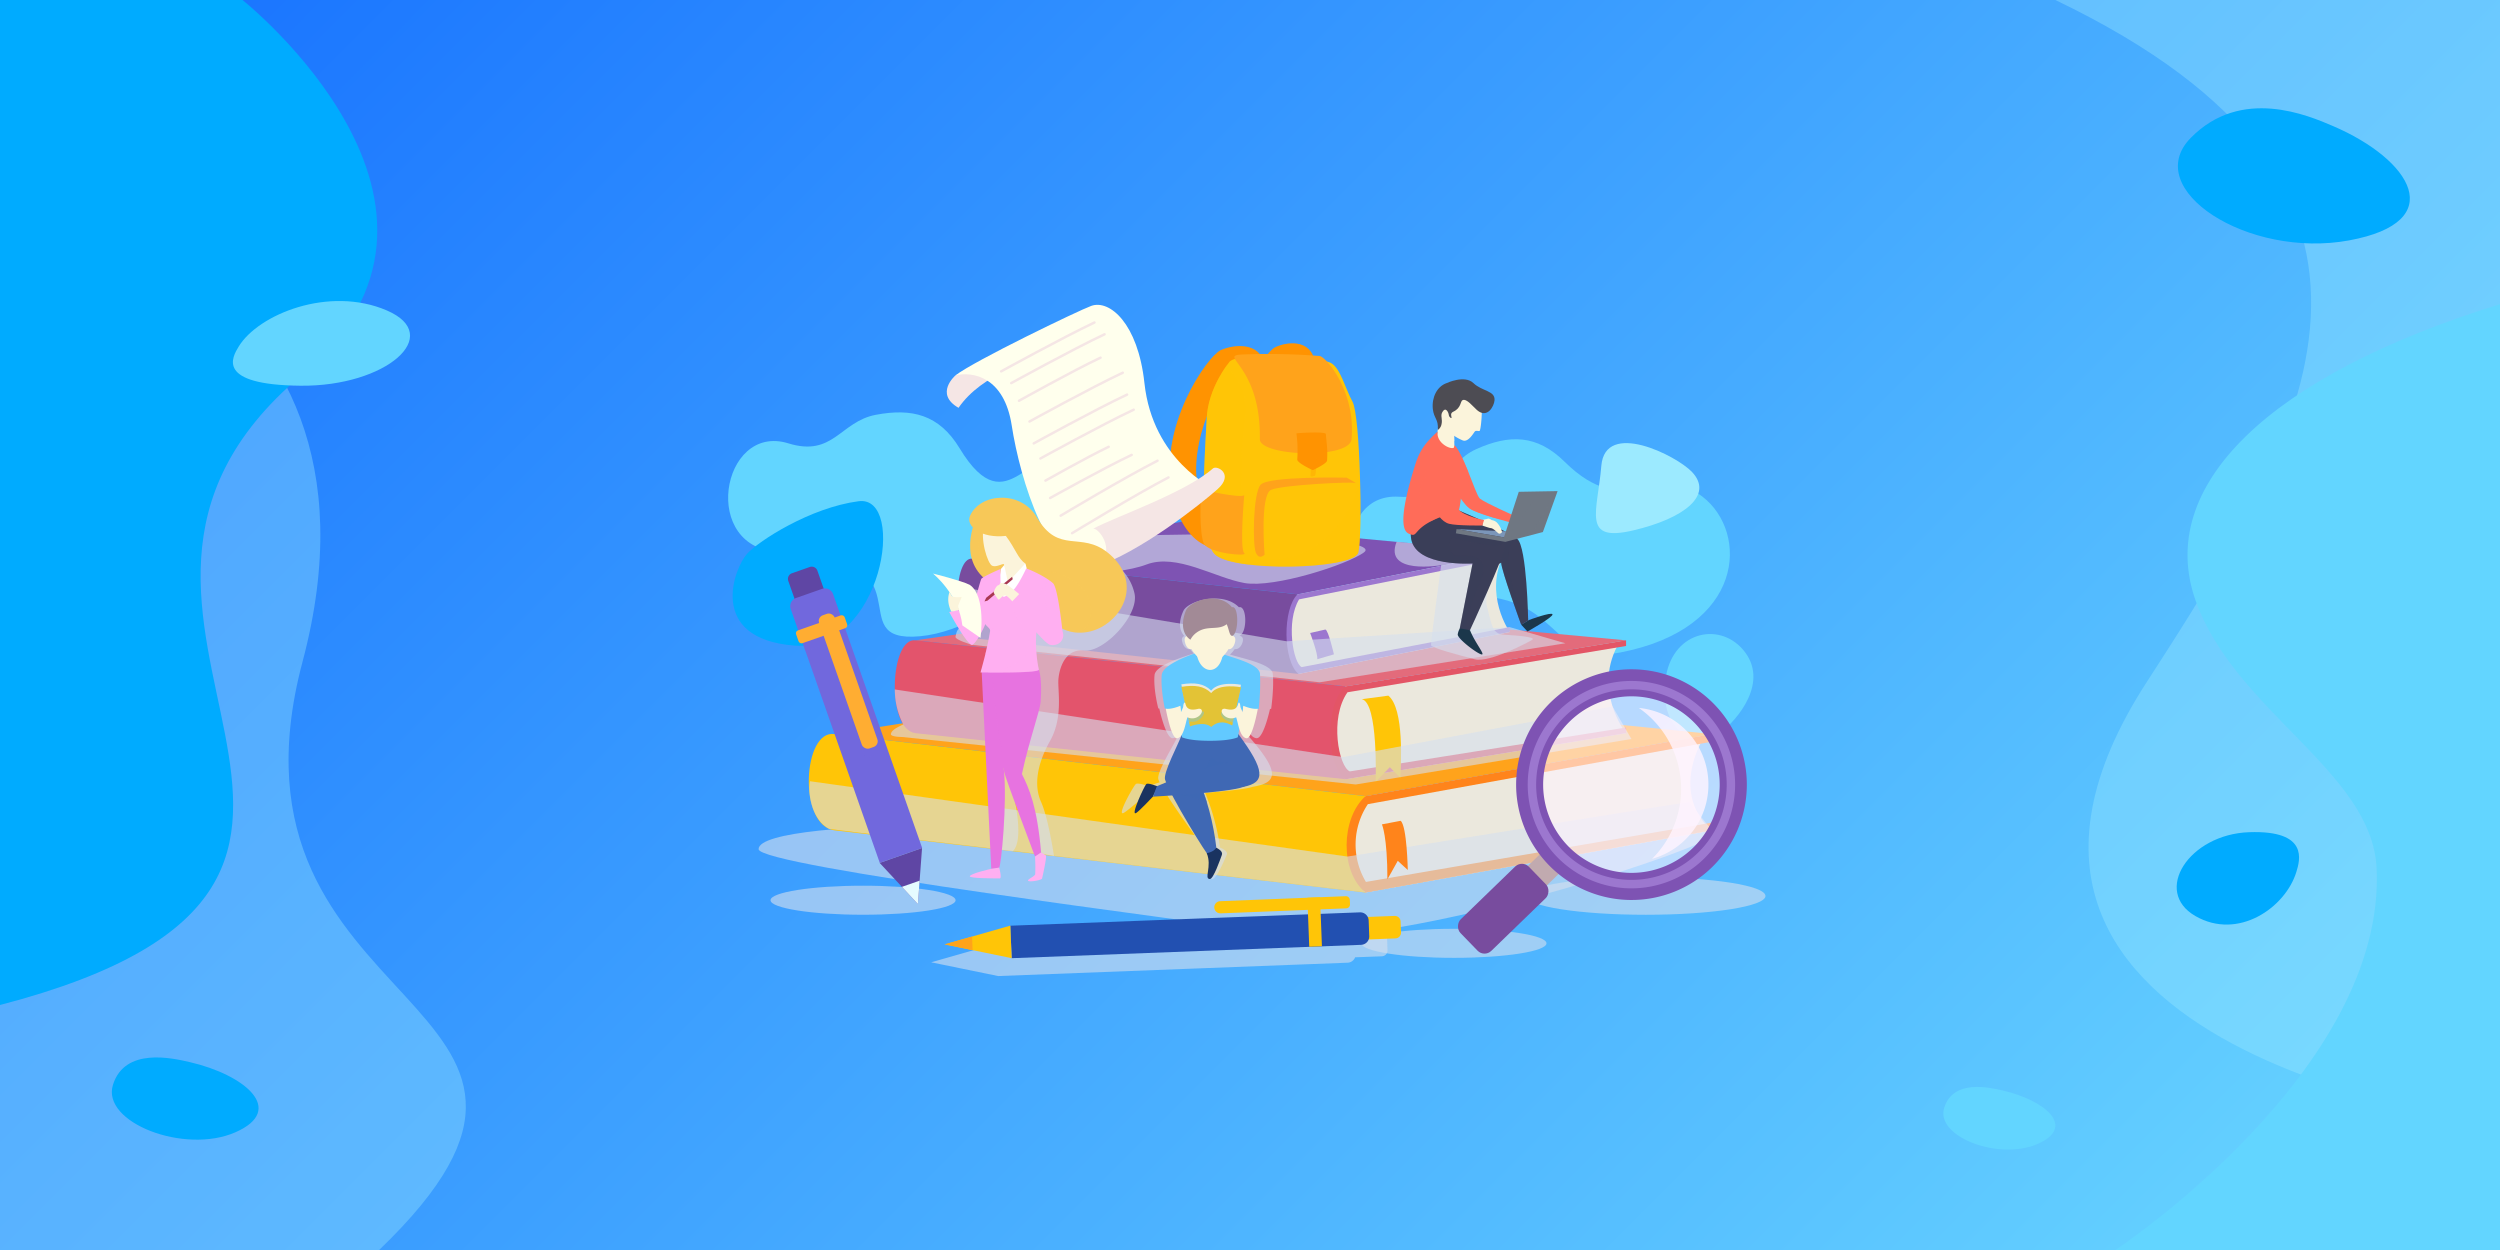<svg xmlns="http://www.w3.org/2000/svg" xmlns:xlink="http://www.w3.org/1999/xlink" viewBox="0 0 1000 500"><rect x="0" y="0" width="1000" height="500" fill="#808080" stroke="none"/><defs><style>.cls-1{isolation:isolate;}.cls-2{fill:url(#linear-gradient);}.cls-3,.cls-7{fill:#9ceaff;}.cls-3{opacity:0.37;}.cls-4{fill:#62d5ff;}.cls-5{fill:#00abff;}.cls-6{fill:#d6e0ef;}.cls-51,.cls-57,.cls-6{opacity:0.6;}.cls-12,.cls-20,.cls-22,.cls-26,.cls-31,.cls-34,.cls-35,.cls-40,.cls-42,.cls-45,.cls-49,.cls-51,.cls-6{mix-blend-mode:multiply;}.cls-12,.cls-8{fill:#ebe8dd;}.cls-9{fill:#ffa31b;}.cls-10{fill:#ff841b;}.cls-11,.cls-35{fill:#ffc507;}.cls-13{fill:#e36b7b;}.cls-14{fill:#e35566;}.cls-15{fill:#e3546c;}.cls-16{fill:#7e53b3;}.cls-17{fill:#9c77cf;}.cls-18{fill:#784c9e;}.cls-19,.cls-20{fill:#3f68b4;}.cls-20{opacity:0.5;}.cls-21,.cls-22{fill:#fbf4db;}.cls-23,.cls-26{fill:#62c9ff;}.cls-24{fill:#a28a96;}.cls-25{fill:#e3c336;}.cls-26,.cls-35{opacity:0.4;}.cls-27{fill:#1a3360;}.cls-28{fill:#5f46a4;}.cls-29,.cls-31{fill:#7168dd;}.cls-30{fill:#e5fbff;}.cls-31,.cls-34,.cls-40,.cls-42,.cls-45,.cls-49,.cls-55{opacity:0.3;}.cls-32{fill:#ffad32;}.cls-33,.cls-34{fill:#ff9301;}.cls-36{fill:#f5e6e5;}.cls-37{fill:#ffffed;}.cls-38{fill:none;stroke:#f5e6e5;stroke-linecap:round;stroke-linejoin:round;}.cls-39,.cls-40{fill:#f7c858;}.cls-41,.cls-42{fill:#e773e0;}.cls-43{fill:#fff;}.cls-44,.cls-45{fill:#ffaff1;}.cls-46{fill:#a83851;}.cls-47{fill:#1b374b;}.cls-48,.cls-49{fill:#3b3e58;}.cls-50,.cls-51{fill:#ff6c59;}.cls-52{fill:#4d4c53;}.cls-53{fill:#7b96b9;}.cls-54,.cls-55{fill:#6f7782;}.cls-55{mix-blend-mode:screen;}.cls-56{fill:#c1aaaf;}.cls-57,.cls-58{fill:#fff3ff;}.cls-58{opacity:0.8;}.cls-59{fill:#2250b1;}</style><linearGradient id="linear-gradient" x1="128.77" y1="621.23" x2="884.81" y2="-134.81" gradientTransform="translate(0 0)" gradientUnits="userSpaceOnUse"><stop offset="0" stop-color="#1670ff"/><stop offset="1" stop-color="#6cdaff"/></linearGradient></defs><title>blog1_1</title><g class="cls-1"><g id="BACKGROUND"><rect class="cls-2" x="250" y="-250" width="500" height="1000" transform="translate(750 -250) rotate(90)"/><path class="cls-3" d="M822.14,0H1000V449.58S761.43,422.81,858.76,272.72C924.05,172.05,980.43,76,822.14,0Z"/><path class="cls-4" d="M1000,121.67V500H846.16s108.68-71.81,104.46-153c-2-38.4-56.64-62.52-72.35-106.7C862,194.61,907.25,150.29,1000,121.67Z"/><path class="cls-3" d="M151.65,500H0V76s163.83,27.73,121,188.75C82.72,408.75,257.82,398,151.65,500Z"/><path class="cls-5" d="M0,402V0H97S200.73,82.48,120.4,150.26C5.58,247.14,194.23,351.4,0,402Z"/><path class="cls-5" d="M918.54,348.78c1.4-4.57,5.16-16.76-18.91-15.9S861,356.52,878.14,366.41,914.21,363,918.54,348.78Z"/><path class="cls-5" d="M933.29,50.46c-10.06-4.32-36.84-15.87-57,4.7s22.91,48.45,63.35,41S964.48,63.86,933.29,50.46Z"/><path class="cls-4" d="M801.1,436.2c-5.4-1.25-19.79-4.59-23.42,6.91s21.79,21.31,37.41,14.45S817.85,440.06,801.1,436.2Z"/><path class="cls-5" d="M75.89,424.84c-7.08-1.63-25.95-6-30.7,9.06s28.57,28,49,19S97.86,429.9,75.89,424.84Z"/><path class="cls-4" d="M95.46,138.65c-2.54,4.18-9.35,15.32,24.81,15.64s57.61-20.13,34.49-30.1S103.32,125.7,95.46,138.65Z"/></g><g id="OBJECTS"><path class="cls-6" d="M688.36,331.9c0,6.85-131,48.11-173.47,41.94-38.75-5.63-211.45-27.32-211.45-34.18S341.84,330,381,330,688.36,325,688.36,331.9Z"/><path class="cls-4" d="M625.91,184.76c-11.19-11.07-22.22-11-35.33-5.14s-12.37,20.29-31,19.08c-28-1.81-24.46,49.57,7.31,42.48,59.68-13.31,48.93,26,81.1,19.84,50.12-9.65,51.63-48,33-62.36S650.61,209.15,625.91,184.76Z"/><path class="cls-7" d="M676.85,188.84c-6.24-6.63-34.79-21-36.32-2.49s-8,30.68,12.71,25.82S685.46,198,676.85,188.84Z"/><path class="cls-4" d="M688.23,293c6.62-4.93,19.94-20.44,8.92-33.19-9.9-11.44-28.75-6.86-31,12.29C663.68,293.51,679.1,299.79,688.23,293Z"/><path class="cls-4" d="M383.85,179.32c-8.25-13.61-19.22-16.09-33.5-13.4s-17,17-35,11.42c-27-8.39-35.75,42.92-2.86,43.47,61.79,1,22.53,36.71,55.51,33.69s74-45.79,59.07-64.35S403.86,212.32,383.85,179.32Z"/><path class="cls-5" d="M298.88,221.44c-5.17,5.6-16.27,34,18.87,36.8s45.18-60.33,25.69-57.75S303.53,216.4,298.88,221.44Z"/><path class="cls-8" d="M546.19,357l138.58-24.83s-17.28-12.36-2.94-38l-135.64,24.3C526,342.14,546.19,357,546.19,357Z"/><polygon class="cls-9" points="546.19 318.46 333.74 293.63 470.77 271.97 684.77 293.63 546.19 318.46"/><path class="cls-10" d="M547.15,321.66l137.62-25v-3.05L546.19,318.46,540,321.11l-5.41,15.66,4.54,18.74,4.43-.4,2.61,1.86L684.77,332.1v-3.05l-138.4,23.72A29.07,29.07,0,0,1,547.15,321.66Z"/><path class="cls-11" d="M546.19,357,333.74,332.14c-14.63-2.11-12.6-40.33,0-38.51l212.45,24.83C536.27,327.39,536,348.69,546.19,357Z"/><path class="cls-12" d="M548.33,329.58c33.69-4,111.61-20.48,111.61-20.48S581.15,322.21,548.33,329.58Z"/><path class="cls-12" d="M549.61,345.87c14.5,2.36,119.87-21.3,119.87-21.3S571.27,341.5,549.61,345.87Z"/><path class="cls-12" d="M548.25,337.34c30.52-.73,99.19-16.59,99.19-16.59S569.27,331.6,548.25,337.34Z"/><path class="cls-6" d="M324,312.49c-1.13,6,1.32,15.79,7.64,19.07C343.86,333.33,546.19,357,546.19,357l138.58-24.83-9.08-11.39L539,342.62Z"/><path class="cls-10" d="M552.77,329.75s2.19,4.72,2.19,22l4.15-7.42,4,3.67s-.32-17.65-2.86-19.68Z"/><path class="cls-8" d="M538.19,311.68l112.2-18.41s-14-17.75-2.39-36.75l-109.81,18C521.86,292.09,538.19,311.68,538.19,311.68Z"/><polygon class="cls-13" points="538.18 274.54 366.18 256.13 477.13 240.07 650.39 256.13 538.18 274.54"/><path class="cls-14" d="M539,276.91l111.43-18.52v-2.26l-112.2,18.41-5,2-4.38,11.6,3.67,22.49,3.59-.3,2.12,1.38,112.2-18.44V291L539.92,308.56C535.5,306.66,531.71,287.27,539,276.91Z"/><path class="cls-15" d="M538.19,311.68l-172-18.41c-11.85-1.56-10.2-38.49,0-37.14l172,18.41C530.16,281.16,530,305.54,538.19,311.68Z"/><path class="cls-12" d="M547.34,302.1c43.9-6.43,90.12-16.27,90.12-16.27S579.91,293.55,547.34,302.1Z"/><path class="cls-12" d="M539.69,300.38c43.9-6.44,90.13-16.28,90.13-16.28S572.27,291.82,539.69,300.38Z"/><path class="cls-12" d="M558.33,285.12c35.62-5.22,73.13-13.21,73.13-13.21S584.76,278.17,558.33,285.12Z"/><path class="cls-12" d="M545.6,283.37c43.89-6.44,90.12-16.28,90.12-16.28S578.17,274.81,545.6,283.37Z"/><path class="cls-12" d="M539.69,293.26c43.9-6.44,90.13-16.28,90.13-16.28S572.27,284.7,539.69,293.26Z"/><path class="cls-11" d="M544.72,279.68l10.61-1.43c6.49,5.3,5,27.85,4.83,32.89l-4.24-4.27-5.66,5.89S551.38,281,544.72,279.68Z"/><path class="cls-6" d="M357.92,275.78a30.63,30.63,0,0,0,3.39,14c-2.57,1.23-4.61,2.23-4.95,3.77-.27,1.24,4.41,1.24,4.41,1.24l181.55,19L652.57,295.6l-7.55-13L537.23,302.85Z"/><path class="cls-8" d="M519.39,269.57l84.52-16.77s-10.74-15.1-2.17-31.49L519,237.73C506.87,252.92,519.39,269.57,519.39,269.57Z"/><polygon class="cls-16" points="519.02 237.72 388.99 223.46 472.58 208.71 603.54 220.95 519.02 237.72"/><path class="cls-17" d="M519.63,239.75l83.93-16.86,0-1.94L519,237.73l-3.75,1.73-3.19,10,3,19.25,2.7-.29,1.61,1.16,84.52-16.8,0-1.93-83.22,16C517.32,265.29,514.26,248.7,519.63,239.75Z"/><path class="cls-18" d="M519.39,269.57l-130-14.26c-9-1.23-8.09-32.91-.37-31.85l130,14.27C513,243.48,513.12,264.38,519.39,269.57Z"/><path class="cls-12" d="M526.21,259.87c33.07-5.91,67.87-14.75,67.87-14.75S550.71,252.24,526.21,259.87Z"/><path class="cls-12" d="M521.54,251.1c26.84-4.79,55.07-12,55.07-12S541.42,244.91,521.54,251.1Z"/><path class="cls-12" d="M524.06,246.51c33.07-5.91,67.87-14.76,67.87-14.76S548.56,238.88,524.06,246.51Z"/><path class="cls-12" d="M525.66,254.83c33.08-5.91,67.88-14.76,67.88-14.76S550.17,247.2,525.66,254.83Z"/><path class="cls-17" d="M524.06,253.19s3.2,8.43,2.85,10.5l6.66-1.95s-2.22-9.7-3.41-9.93Z"/><path class="cls-6" d="M384.42,234.87c-1.31,0-2.69,8.55.78,15.25-2.46,1.23-2.65,3-3,4.56-.26,1.25,6.54,3.24,6.54,3.24l139.1,15,98.33-15.61-22.3-6.47-89.17,5.68Z"/><path class="cls-6" d="M498.71,293.67c.16-.69.32-1.35.46-2,.72,1.82,1.74,3.44,3.43,3.61,2.65.26,5.08-10.24,5.39-11.65l.48-.13s1.19-8.37.65-14c-.36-3.75-11.42-6-17.13-7.67a12.29,12.29,0,0,0,1.9-2.2c1,.23,2.6-.58,3.2-3,.53-2.2-1.3-2.3-1.3-2.3,3.24-1.27,3-12.37-.22-11.42-6.32-6.55-20.31-2.66-22.22,1.45-2.48,5.34-1.07,8.45.39,10.07-.51.18-1.25.69-.88,2.2.6,2.45,2.16,3.26,3.19,3a12.24,12.24,0,0,0,1.46,1.77c-5.66,1.74-15.34,4.94-15.69,8.62-.54,5.64,1.5,13.33,1.5,13.33a5.23,5.23,0,0,0,.54.12h-.13s2.59,12.1,5.43,11.82a3.22,3.22,0,0,0,2.21-1.37h0c-1.58,3.78-9,15.19-8,17.91.12.31.29.69.48,1.09-2.44.82-4.05,1.4-4.36,1.51-1.18-.38-4.41-1.36-5.13-.84-.9.64-8,13.3-4.82,11.54,1.74-1,8-6.5,8-6.5s3.87-.18,9.32-.49c4.95,7.86,13.38,19.29,16.57,23.1h0c2.65,5.34-1.5,10.19,1.46,10.34,1.74.09,5-7.91,5.82-9.66.62-1.44-1.91-2.54-2.69-2.87A88.56,88.56,0,0,0,483.56,321h0a.61.61,0,0,0-.05-.12c-.15-.41-.3-.81-.46-1.21-.32-.85-.67-1.81-1-2.53h0c8.44-.66,16.45-1.5,19.06-2.43,10.82-1.75,10.36-6.62-2.4-21.07Zm2-8.95c0-.07,0-.14,0-.21l.21-.95c-.05.44-.11.92-.15,1.36C500.75,284.86,500.72,284.79,500.68,284.72Z"/><path class="cls-19" d="M495.38,293.67c-1.59-2.17-8.45.4-10.71,1.34-2.9-.93-11.08-3.76-12-1.07-1.3,3.76-7.5,15.2-6.64,17.92,2,6.41,17.12,30.86,17.72,30.71.81-.21,1.67.13,2.92-1.62-.31-5.87-2.88-19.37-6.59-27.12,1.76-3.78,16.52,1.06,17.3.91C506.37,313,506,308.12,495.38,293.67Z"/><path class="cls-20" d="M482.79,321c-.33-1-.81-2.71-1.26-3.86-1.76-4.59,11.35-11.53,10.06-12.05-.66-.26-5.72.43-6.68-2.91-3.31,8.83-13.47,10.35-16.33,11.53.13.93,1.93,2.93,2.48,4.28C473.86,318,477.72,318.79,482.79,321Z"/><rect class="cls-21" x="478.67" y="260.6" width="10.64" height="11.16"/><rect class="cls-22" x="478.67" y="260.6" width="10.64" height="11.16"/><path class="cls-23" d="M504,269.53c-.31-3.92-10.34-6.24-14.85-7.89-1.32,8.78-9.25,8.26-10.57-.52-4.5,1.65-13.59,5-13.9,8.93-.45,5.64,1.24,13.33,1.24,13.33a5.86,5.86,0,0,0,4.67-.47l2.22,12s2.53,1.41,11.14,1.41,11.14-1.41,11.14-1.41l2.23-12s3.74,1.53,6.14.62A89.45,89.45,0,0,0,504,269.53Z"/><path class="cls-21" d="M493,254.33c1.4-11.42-9-11.42-9-11.42s-10.4,0-9,11.42c0,0-1.52.1-1.08,2.3.5,2.45,1.8,3.26,2.66,3,0,0,2.75,5.22,7.42,5.22s7.41-5.22,7.41-5.22c.86.23,2.16-.58,2.66-3C494.48,254.43,493,254.33,493,254.33Z"/><path class="cls-24" d="M478.6,253.06a8,8,0,0,0-2.43,2.82s-5.22-2.82-1.87-11.52c1.59-4.11,13.22-8,18.48-1.45,2.69-.95,2.88,10.15.18,11.42-1.21.17-1.31-2.61-2.29-4.64C487.22,252.36,482.82,249.91,478.6,253.06Z"/><path class="cls-8" d="M484.47,276.23c-2.87-2.82-6.5-3.36-11.94-2.49L476,289.57s5.55-2.29,8.47.21c3.25-2.85,6.12-1.81,8.43-.58l3.5-15.29S487.65,272.15,484.47,276.23Z"/><path class="cls-25" d="M484.47,277.23c-2.87-2.82-6.5-3.36-11.94-2.49L476,290.57s5.55-2.29,8.47.21c3.25-2.85,6.12-1.81,8.43-.58l3.5-15.29S487.65,273.15,484.47,277.23Z"/><path class="cls-26" d="M495.13,294.94c1.85-9.19,2.25-12.62,2.25-12.62s-2.83,3.2-3.38,3.59-4.46-2.13-5.33-1.08c-1.07,1.28,1.52,3.81,3.58,3.81C494.05,288.64,493.82,294.15,495.13,294.94Z"/><path class="cls-26" d="M472.06,282.32s1.7.89,1.86,1.79,1.74.47,4,.47,3-.24,3.58.19-1.42,4.47-5.08,3.87c-2.07-.34-3.11,6.82-3.57,6.3a38.7,38.7,0,0,1-.8-5.27A68.76,68.76,0,0,1,472.06,282.32Z"/><path class="cls-21" d="M466.31,283.49s2.15,12.1,4.51,11.82c2.8-.34,3.4-6.48,4.17-8.4a4.34,4.34,0,0,0,4.77-.65c1.67-1.52,1.13-3.12-.61-2.69-2.21.54-4.44.54-5-2.13-.18-.85-.81-.36-.87,1.33a22.94,22.94,0,0,1-.92,2.15c-.08-1.14-.27-2.6-.27-2.6S468.79,283.82,466.31,283.49Z"/><path class="cls-22" d="M469.34,290.11a9.62,9.62,0,0,1,3-5.19c-.09-1-.27-2.6-.27-2.6s-3,6.17-2.73,7.88A.28.28,0,0,0,469.34,290.11Z"/><path class="cls-21" d="M503.13,283.49s-2.15,12.1-4.51,11.82c-2.8-.34-3.4-6.48-4.17-8.4a4.34,4.34,0,0,1-4.77-.65c-1.67-1.52-1.13-3.12.61-2.69,2.21.54,4.44.54,5-2.13.18-.85.81-.36.87,1.33a22.94,22.94,0,0,0,.92,2.15c.08-1.14.27-2.6.27-2.6S500.65,283.82,503.13,283.49Z"/><path class="cls-22" d="M500.1,290.11a9.62,9.62,0,0,0-3-5.19c.09-1,.27-2.6.27-2.6s3,6.17,2.73,7.88A.28.28,0,0,1,500.1,290.11Z"/><path class="cls-27" d="M482.7,341.27c1.08-.15,3.07-.87,3.81-2.19.65.33,2.76,1.43,2.24,2.87-.63,1.75-3.39,9.75-4.83,9.66C481.45,351.46,484.9,346.61,482.7,341.27Z"/><path class="cls-27" d="M463.16,314.61l-2,4.05s-5.19,5.54-6.64,6.5c-2.65,1.76,3.26-10.9,4-11.54S463.16,314.61,463.16,314.61Z"/><path class="cls-19" d="M462.75,314.49s23.07-10,31.25-9.44c10.07.82,8,7.69,3.38,9.69-5.19,2.24-36.21,3.92-36.21,3.92Z"/><ellipse class="cls-6" cx="345.22" cy="360.09" rx="37.01" ry="5.81"/><path class="cls-28" d="M329.18,225.93h7.56a2.4,2.4,0,0,1,2.4,2.4v73.95a0,0,0,0,1,0,0H326.79a0,0,0,0,1,0,0V228.33a2.4,2.4,0,0,1,2.4-2.4Z" transform="translate(-68.64 125.07) rotate(-19.33)"/><path class="cls-29" d="M336.48,234.28h11a3.49,3.49,0,0,1,3.49,3.49V345.32a0,0,0,0,1,0,0H333a0,0,0,0,1,0,0V237.76A3.49,3.49,0,0,1,336.48,234.28Z" transform="translate(-76.63 129.5) rotate(-19.33)"/><polygon class="cls-28" points="367.16 361.62 351.87 345.17 368.82 339.22 367.16 361.62"/><polygon class="cls-30" points="360.77 354.74 367.16 361.62 367.86 352.26 360.77 354.74"/><path class="cls-31" d="M337.36,249.5a1.2,1.2,0,0,0-.56.05l-2.42.84,0-.06a2.41,2.41,0,0,0-3.06-1.48l-1.68.59a2.4,2.4,0,0,0-1.47,3.06l0,.07-7.81,2.74,1.8,5.12,7.81-2.74,15.27,43.55a2.4,2.4,0,0,0,3.06,1.47l1.68-.58a2.41,2.41,0,0,0,1.47-3.07l-15.27-43.54,2.42-.85a1.23,1.23,0,0,0,.46-.32Z"/><rect class="cls-32" x="318.34" y="249.03" width="20.59" height="5.43" rx="1.2" ry="1.2" transform="translate(-64.79 122.94) rotate(-19.33)"/><rect class="cls-32" x="336.02" y="244.19" width="6.58" height="56.45" rx="2.4" ry="2.4" transform="translate(-71.03 127.63) rotate(-19.32)"/><path class="cls-6" d="M467.4,213.94s17-.29,27.49-.38,57.27,2.51,50.71,7.39-35.93,14.33-47.75,12.27-27.2-12.05-39.34-7.39-50,6.52-43.66-2.61S467.4,213.94,467.4,213.94Z"/><path class="cls-33" d="M525.93,144.72c-1.64-9.32-11.49-8-16-5.72s-23.48,30.71-17.54,58.55c4.78,22.35,19.07,23.84,24.23,17.51s1.95-14.24,1.95-14.24-13.52,6.25-16.67-5.9c-4.6-17.8,8.57-48.72,14.42-43.64S526.62,148.67,525.93,144.72Z"/><path class="cls-34" d="M525.93,144.72c-1.64-9.32-11.49-8-16-5.72s-23.48,30.71-17.54,58.55c4.78,22.35,19.07,23.84,24.23,17.51s1.95-14.24,1.95-14.24-13.52,6.25-16.67-5.9c-4.6-17.8,8.57-48.72,14.42-43.64S526.62,148.67,525.93,144.72Z"/><path class="cls-33" d="M505.75,145.8c-1.78-9.32-12.54-8-17.51-5.72s-25.62,30.71-19.14,58.55c5.21,22.35,20.81,23.84,26.44,17.51s2.13-14.24,2.13-14.24-14.75,6.25-18.19-5.9c-5-17.79,9.35-48.72,15.73-43.64S506.51,149.75,505.75,145.8Z"/><path class="cls-34" d="M479.48,196c-5-17.79,9.35-48.72,15.73-43.64l.09.07-.08-.26c-.05-.16-.12-.36-.22-.63-.37-1-.73-1.92-1.14-2.85-.13-.29-1.43-2.82-1.2-2.52a23.11,23.11,0,0,0-1.73-2.36c.46.58-1-.89-1.11-1l-.58-.39a11,11,0,0,0-1.09-.4c-1-.26-1.06-.28-.26-.05a11.5,11.5,0,0,0-1.76.05h-.32c-7.15,7.22-22.41,32.15-16.71,56.62,5.21,22.35,20.81,23.84,26.44,17.51s2.13-14.24,2.13-14.24S482.92,208.15,479.48,196Z"/><path class="cls-11" d="M491.51,145.12s-8.32,10.06-8.83,22.35-3.54,46.52,3.05,54,55.79,6.4,57.58-.43.77-54.7-2.27-60.28-4.87-13.63-8.78-15.64S493.93,140.16,491.51,145.12Z"/><path class="cls-35" d="M494.89,213.56c-.07-3.66,1.42-7.26,1.64-10.46.57-8.19-.28-16.43.33-24.63.51-6.91,2.2-14.65.5-21.26-1.05-4.09-4-7.21-6.51-11.23-2,2.66-7.74,11.3-8.17,21.49-.5,12.3-3.54,46.51,3.05,54,1.87,2.12,7.14,3.55,13.78,4.36A19,19,0,0,1,494.89,213.56Z"/><path class="cls-35" d="M538.13,206c-7.28,11.52-19.66,19.41-33.58,17.41-8.72-1.25-17.12-6.75-22.43-14.16.58,5.54,1.68,10,3.61,12.21,6.6,7.49,55.79,6.4,57.58-.43.88-3.37,1.08-16.72.69-30.06A45.9,45.9,0,0,1,538.13,206Z"/><path class="cls-9" d="M496.57,141.81a264.39,264.39,0,0,1,31.28.59c2.43.23,14.52,14.1,12.78,33.26-.75,8.21-36.8,6.84-36.69,0C504.39,146,487.17,142.43,496.57,141.81Z"/><path class="cls-9" d="M480.79,195.9s15.27,3.53,16.9,2.17c0,0-1.9,21.54,0,23.14s-14.35.11-16.15-3.77S480,198.33,480.79,195.9Z"/><path class="cls-9" d="M538.69,191.07s-31.45-.72-34.47,2.85S501,217.78,502.32,221s3.51.87,3.51.87-1.94-24,2.63-25.95,32-3.3,33.55-2.72S538.69,191.07,538.69,191.07Z"/><path class="cls-33" d="M518.57,173.34a52.74,52.74,0,0,1,.33,10.47c-.07,1.38,6.2,4.25,6.2,4.25s5.68-2.57,5.74-3.87c.23-4.85-.12-6.05-.51-10.59C530.25,172.64,521.39,173.05,518.57,173.34Z"/><path class="cls-34" d="M524.2,179.94c0-.09,2.09-.55,2.16.13s.42,8.84-.36,10.2c0,0-1.87.74-1.8,0S524.6,180.89,524.2,179.94Z"/><path class="cls-36" d="M382.22,150.13s-8.64,7.35,1.19,13c9.58-13.91,28.92-18.51,37.12-22.66s.83-6.87.83-6.87Z"/><path class="cls-37" d="M382.22,150.13c6.82-1.59,19.47.48,22.48,20.12,3.22,21,15,60.83,32.89,56.76l47.79-31.69s-24.26-11.06-27.61-42.09c-2.59-24-14-33.49-21.27-30.87C431.52,124.15,389.63,144.36,382.22,150.13Z"/><path class="cls-36" d="M437.34,211.44c2.64,0,10,10.24.25,15.57,18.3-6,42.57-25.24,49.4-31.31s-.22-9.74-1.81-8.33C474.12,197.13,446,206.74,437.34,211.44Z"/><path class="cls-38" d="M400.46,148.55S425.07,135,437.78,129"/><path class="cls-38" d="M404.5,153.24s24.6-13.56,37.32-19.52"/><path class="cls-38" d="M411.79,168.61s24.61-13.56,37.32-19.52"/><path class="cls-38" d="M413.5,177.36s24.61-13.56,37.33-19.52"/><path class="cls-38" d="M416.16,183.4s24.6-13.56,37.32-19.52"/><path class="cls-38" d="M424.26,206.28s25.54-15.3,38.75-22"/><path class="cls-38" d="M428.82,213.28s25.43-15.5,38.58-22.31"/><path class="cls-38" d="M418.18,192.24s16.67-9.4,25.29-13.52"/><path class="cls-38" d="M407.6,160.31s21.5-12,32.62-17.24"/><path class="cls-38" d="M420.06,199.2s21.5-12,32.61-17.24"/><path class="cls-6" d="M445,224.9a19.85,19.85,0,0,1,8.82,12.57c1.84,8.69-12.29,23.57-20.05,22.72s-10.06,7.16-10.41,11.56,2,15.12-3.33,24.6-6.51,18-3.61,24.4,5.18,21.66,5.18,21.66l-6.78-1.36-9.72-24.56s5,19.3,0,24l-6.46-.75-1.19-38.65,2.81-43.77,7-36.95Z"/><path class="cls-39" d="M391.51,205.57c-.87.68-8.6,16.48,2.28,25.85,5.93,5.11,4.65,8.56,10,7.19s11.1-17.25,11.1-17.25S396.45,201.65,391.51,205.57Z"/><path class="cls-40" d="M395.72,206.61c-4.82,6-4.81,10.25-3.58,17.58,1.3,7.72,7.68,11,13,9.62s9.72-12.45,9.72-12.45S399.67,201.69,395.72,206.61Z"/><path class="cls-41" d="M392.63,267.88l3.87,79.65s2.41.14,3.17-.48,3.31-25.86,1.84-39.69c0,0,10.29-37.45,10.08-39.41S392.63,267.88,392.63,267.88Z"/><path class="cls-42" d="M396.94,267.73c.13,10,2.29,24,4,33.88.8,4.51,10.84-31.7,10.63-33.66C411.43,266.42,396.93,267.51,396.94,267.73Z"/><path class="cls-41" d="M415.51,267.8s1.44,3.2.76,12.81c-.28,3.91-4.49,15-7.5,29,2.82,5.67,6.08,12.83,7.68,31.44L414,342.62s-11.7-30.95-12.31-33.73-3-36.52-3.05-39.88C398.64,265.83,415.51,267.8,415.51,267.8Z"/><path class="cls-21" d="M393.78,209.61c-2,5.93,1.34,15.94,3.08,16.69s4.1-1,4.77-.62c.26.13.22,1.14-.12,2.73-.51,2.31-.81,5.4-.81,5.4s9-2.94,9.3-4.78,0-11.38,0-11.38,2.35-5.36,1.34-7.53-6.53-6.7-6.53-6.7S396.43,201.61,393.78,209.61Z"/><path class="cls-22" d="M401.63,225.68c1.24-.78,4.37-1.38,5.62-5.32,0,4.82-3.55,7.88-5.74,9.07A9.9,9.9,0,0,0,401.63,225.68Z"/><path class="cls-39" d="M388,206.36c-1.81,4.14,4.57,9.12,14.34,8,3.94,5.25,4.87,9.17,7.77,11,8.87,53.42,59.45,16.93,33-4.29-10.81-8.68-19.61.83-28.34-14.09C408.42,196,392.06,197.11,388,206.36Z"/><path class="cls-40" d="M420.94,228.86c-3.08-.49-6.59-.25-10.62-2.53,3.23,18,11.31,25.43,19.41,26.58,7.37.17,8.21-10.78,4.79-15.44A20.72,20.72,0,0,0,420.94,228.86Z"/><path class="cls-43" d="M410.15,225.36l.54,2s-.86,10.27-7.17,13.33-3.16-13.1-3.16-13.1L401.7,226l1.44,7Z"/><path class="cls-44" d="M396.5,347.53s-8.61,1.92-8.58,3c0,.83,9.33.83,12,.83.95,0-.25-4.32-.25-4.32Z"/><path class="cls-44" d="M414,342.62a65.25,65.25,0,0,1,.08,7.06c-.24,1-3.41,2.1-2.79,2.66s5.33-.25,5.53-.94,1.76-7.75,1.59-9c-.07-.44-2-1.37-2-1.37Z"/><path class="cls-44" d="M421.14,233.22c-4.15-3.48-10.63-5.86-10.63-5.86-3.95,8.26-6,10.19-8.83,11.34-1.87.42-1.49-11.11-1.49-11.11s-6.54,2.8-7.59,3.85c-.56.56-4.62,17-4.82,17.41a56.8,56.8,0,0,1-4.53-4.89l-3.57.83s7,13,9.08,13.13c1.14,0,4.24-5.36,5.37-8.29.7,1.18,2.1,1.65,1.91,2.9-1.11,7.31-3.93,16.52-3.81,16.48.29-.1,23.66.41,23.28-1.21a53.57,53.57,0,0,1,.25-23.05l3.38,8.45c3.34,0,5.94.15,5.94.15C424.6,248.76,423,234.76,421.14,233.22Z"/><path class="cls-45" d="M384.3,245.27c-.35-.42-.71-.85-1.05-1.31l-1,.4s4.41,13.47,6.53,13.56c.66,0,2-1.77,3.18-3.85C391.39,254.16,384.22,248,384.3,245.27Z"/><path class="cls-45" d="M396,252.53c-.46,3-1.22,6.41-1.94,9.3.73-.43,1.48-.83,2.26-1.2a73.27,73.27,0,0,0,7.39-8c-2.23-.26-6.27-.76-8.68-1.9C395.64,251.25,396.16,251.73,396,252.53Z"/><path class="cls-45" d="M418.67,231.42c-.64.6-3.16,7.54-3.15,9.66,0,1.38-3.41-.59-4.83-1.13-.68-.25-4-.42-5-1.11l-.09,0c0,.14-1.19,2.14-1.18,2.28.71,5.78,7.2,10.73,7.2,16.44,0,7.76-10.08,10.28-16.57,11.48,6.24,0,20.79.08,20.49-1.2a53.57,53.57,0,0,1,.25-23.05l3.38,8.45c1.68,0,3.18,0,4.25.08C415.54,245.71,418.92,231.58,418.67,231.42Z"/><path class="cls-37" d="M373.21,229.43s10.39,8.39,11.73,20.73l7.25,5s2.41-16.79-4.34-21.25C384.27,232.16,373.21,229.43,373.21,229.43Z"/><path class="cls-21" d="M383.7,243.88a3,3,0,0,1-.41-1.6c.68-2,1.63-3.66,1.27-3.5a10.8,10.8,0,0,1-3.63-.12,12.53,12.53,0,0,1-1.08-1.88c-.34.73-1.33,3.76.65,7.84A11,11,0,0,0,383.7,243.88Z"/><polygon class="cls-46" points="404.85 230.71 394.46 239.13 393.79 240.58 395.04 240.23 405.1 231.69 404.85 230.71"/><path class="cls-21" d="M408.11,238c-1.4-1.19-2.52-2.1-3-2.44-1.7-1.13-2.33-2.29-4.9-2.35-.16,0-.39.79-.71.83-1.06.15-1.82,2.29-2,2.73s1.5,2.66,1.75,2.95c.6.7,1.66-2.26,3.42-1.34a15.64,15.64,0,0,1,2.79,2.83A34.91,34.91,0,0,1,408.11,238Z"/><path class="cls-44" d="M407.82,237.47l-3.43,3.61s13.28,16.44,15.63,16.86c4.78.87,6.58-4.08,4.33-6.08S407.82,237.47,407.82,237.47Z"/><path class="cls-6" d="M558.63,216.75l42,3.93s-7.75,15-5.78,22.23,1.91,10.73,7.06,11,12.69.94,11,2-17.25,9.33-23,7.81-17.34-4.51-17.5-5.65,4.05-32,4.05-32S553.4,230.1,558.63,216.75Z"/><path class="cls-47" d="M611.59,248s9-3.34,9.41-2.27-10,6.87-10,6.87l-2.54-2.73Z"/><path class="cls-48" d="M581.91,203.54s21.12,8.65,25,12,4.36,32.67,4.36,32.67l-2.8,1.68s-8-21.94-8-24.85c-3.47,3-20.94-8.33-23.85-8.61S581.91,203.54,581.91,203.54Z"/><path class="cls-49" d="M607.25,240.33a55,55,0,0,1-3.39-11.89c-.58-4.28-1.24-10.38,3-12.95-4-3.35-25-12-25-12s-8.21,12.59-5.3,12.87S597,228.07,600.46,225c0,2.91,8,24.85,8,24.85l2.8-1.68s0-.32,0-.88C610.06,245,608.19,242.8,607.25,240.33Z"/><path class="cls-48" d="M577.76,206.39s24,8.73,24.2,12-14,33.73-14,33.73-2.84,1.11-4.05-.73l5.12-26s-22.45,1.5-24.52-9.67S577.76,206.39,577.76,206.39Z"/><path class="cls-49" d="M577.76,206.39s-15.33-1.85-13.25,9.33S589,225.39,589,225.39l-5.12,26a2.65,2.65,0,0,0,2.49,1.06c.21-4.85,1.7-9.36,3.48-13.88,1.88-4.76,10-18.09-7.09-16.34-2.93.3-4-7.52-1.1-6.86,11.22,2.53,17.4,3.77,19.34,2.11a1.77,1.77,0,0,1,.24-.17C597.33,213.51,577.76,206.39,577.76,206.39Z"/><path class="cls-50" d="M580.45,177.29c4.5,1.62,9.56,20.47,11.5,22.13s14.42,7.17,14.42,7.17l-2,2.41s-13.77-3.45-16.63-5.68c-3.41-2.67-7-10.16-7.53-10S578.67,176.66,580.45,177.29Z"/><path class="cls-51" d="M591.65,203.06c-4.11-3.61-4.39-9.41-4.42-14.53-2.08-5.19-4.5-10.42-6.78-11.24-1.78-.63-.77,16.14-.21,16s4.12,7.36,7.53,10c1.9,1.48,8.61,3.5,12.91,4.69C597.72,206.58,594.11,205.22,591.65,203.06Z"/><path class="cls-21" d="M592.43,161.12c.73,2.5-.09,11.08-.61,11.26s-1.43-.34-1.92.26-2.64,4.44-4.83,3.51a18.68,18.68,0,0,1-3.42-1.84l.19,7.69-7.64-3.81s1.31-8.29,1.28-10.21c-.06-3.89,1.83-9.81,5.8-11.71A7.86,7.86,0,0,1,592.43,161.12Z"/><path class="cls-52" d="M597.81,160.16c-.21,2.39-2.92,7.42-7,3.88-1.69-1.47-4.08-4.66-5.74-4-1,.38-.48,3.13-3.74,4.63-1.34.62-.79,1.69-.7,2.3s-1,0-1.11-1-1.22-3.45-2.57-1.15c-.93,1.59.25,2.75-.41,5.19-.34,1.25-1.43,2.17-1.41,1.82.29-4.24-1.56-4.36-2-8.22-.49-4.66,1.69-9.06,5.55-10.38,0,0,7.16-3.38,10.68,0S598.15,156.2,597.81,160.16Z"/><path class="cls-50" d="M581,179.23c.63,0,.84-.54.75-1.08,5.37,4.54,2.37,26.69,1.44,26.69a36.31,36.31,0,0,0-12.41,4.58c-4.86,3-4.2,5.13-6.42,4.36-1.63-.57-6.78-1,1.85-28.29,2-6.36,5.14-9.43,8.86-12.9C574.42,176.62,579,179.35,581,179.23Z"/><polygon class="cls-53" points="601.57 214.96 613 213.01 601.34 212.48 582.62 211.65 601.57 214.96"/><polygon class="cls-54" points="607.51 196.72 623.04 196.44 617.15 212.82 602.13 216.75 582.35 213.32 582.62 211.65 601.57 214.96 607.51 196.72"/><polygon class="cls-55" points="615.41 197.52 602.73 215.25 613.28 212.56 622.09 197.12 615.41 197.52"/><path class="cls-47" d="M588,252.08l-4.05-.73a6.38,6.38,0,0,0-.85,2.38c-.28,1.57,7.21,7.34,9.34,8S590.06,257.31,588,252.08Z"/><path class="cls-51" d="M577.29,206.36s-8.23-13.43-7-18.21c0,0-6.73,14.29,1.95,20.38C574.78,207.31,577.29,206.36,577.29,206.36Z"/><path class="cls-51" d="M582,202.69c-2.52-5.72-2.5-11.88-.36-15.32,0,0,.36,7.63,1.55,16.68A6.65,6.65,0,0,1,582,202.69Z"/><path class="cls-22" d="M581.65,174.31s-2.59-1.75-2.8-3.71a7.14,7.14,0,0,1-.09-2.16,9.94,9.94,0,0,0-.3,3.84c.1.83,3.24,4.19,3.24,4.19Z"/><path class="cls-21" d="M593.16,207.93l2.19-.49c.39-.07,1.34.61,1.34.61a3.6,3.6,0,0,1,2.09,1,8.43,8.43,0,0,1,2,3.62c.09.55-1,1-1.3.73-.82-.55-2.13-2.14-3.27-2.17-.37,0-3.28-1-3.28-1Z"/><path class="cls-50" d="M570.32,188.15c-.5,7.27,3.39,19.81,9.34,21.37,3.12.82,13.25.69,13.25.69l.72-2.19s-8-1.41-10.49-4.48-1.71-15.86-1.71-15.86S570.71,182.45,570.32,188.15Z"/><ellipse class="cls-6" cx="581.58" cy="377.33" rx="37.01" ry="5.81"/><ellipse class="cls-6" cx="658.31" cy="358.39" rx="47.88" ry="7.52"/><rect class="cls-56" x="612.02" y="338.6" width="10.87" height="18.51" transform="translate(437.65 -337.65) rotate(45.91)"/><circle class="cls-57" cx="652.57" cy="313.84" r="40.55" transform="translate(-71.45 325.79) rotate(-26.63)"/><path class="cls-58" d="M661.33,288.1a39.47,39.47,0,0,1-.49,55.43,30.82,30.82,0,0,0-5.31-60.36A39.54,39.54,0,0,1,661.33,288.1Z"/><path class="cls-16" d="M685.71,281.73a46.14,46.14,0,1,0-1,65.25A46.14,46.14,0,0,0,685.71,281.73Zm-58.5,56.68a35.31,35.31,0,1,1,49.93.79A35.31,35.31,0,0,1,627.21,338.41Z"/><path class="cls-17" d="M682.36,285a41.48,41.48,0,1,0-.93,58.65A41.48,41.48,0,0,0,682.36,285ZM625.2,340.36a38.11,38.11,0,1,1,53.89.85A38.1,38.1,0,0,1,625.2,340.36Z"/><rect class="cls-18" x="592.54" y="344.43" width="17.58" height="38.1" rx="3.87" ry="3.87" transform="translate(443.96 -321.32) rotate(45.91)"/><path class="cls-6" d="M554.86,375.8a2.34,2.34,0,0,0-2.41-2.24l-10.7.41a3.38,3.38,0,0,0-3.18-1.91l-15.66.6-.07-1.72,10.28-.41a1.56,1.56,0,0,0,1.51-1.63l-.06-1.72a1.57,1.57,0,0,0-1.63-1.51l-12.91.52-2.45.09h0l-34.89,1.39a2.43,2.43,0,0,0,.19,4.86l34.89-1.39.06,1.7L398.78,377.4l-15.31,4.38h0l-11,3.14,11.2,2.3h0l15.6,3.2,119.05-4.55h0l5.08-.19h0l15.66-.6a3.38,3.38,0,0,0,3-2.16l10.7-.4A2.33,2.33,0,0,0,555,380.1Z"/><path class="cls-11" d="M508.93,323.42h4.31a2.32,2.32,0,0,1,2.32,2.32v96.18a0,0,0,0,1,0,0h-9a0,0,0,0,1,0,0V325.74a2.32,2.32,0,0,1,2.32-2.32Z" transform="translate(863.98 -152.27) rotate(87.81)"/><path class="cls-59" d="M472.84,302.37h6.27a3.38,3.38,0,0,1,3.38,3.38v139.9a0,0,0,0,1,0,0h-13a0,0,0,0,1,0,0V305.76A3.38,3.38,0,0,1,472.84,302.37Z" transform="translate(831.54 -115.89) rotate(87.81)"/><polygon class="cls-11" points="377.85 377.76 404.14 370.24 404.64 383.26 377.85 377.76"/><polygon class="cls-9" points="388.83 374.62 377.85 377.76 389.04 380.06 388.83 374.62"/><path class="cls-11" d="M485.72,363h0a2.43,2.43,0,0,1,2.34-2.52l50.24-2a1.57,1.57,0,0,1,1.63,1.51l.07,1.72a1.57,1.57,0,0,1-1.51,1.63l-50.25,2A2.43,2.43,0,0,1,485.72,363Z"/><rect class="cls-11" x="523.31" y="359.02" width="5.08" height="19.6" transform="translate(-13.7 20.35) rotate(-2.19)"/></g></g></svg>